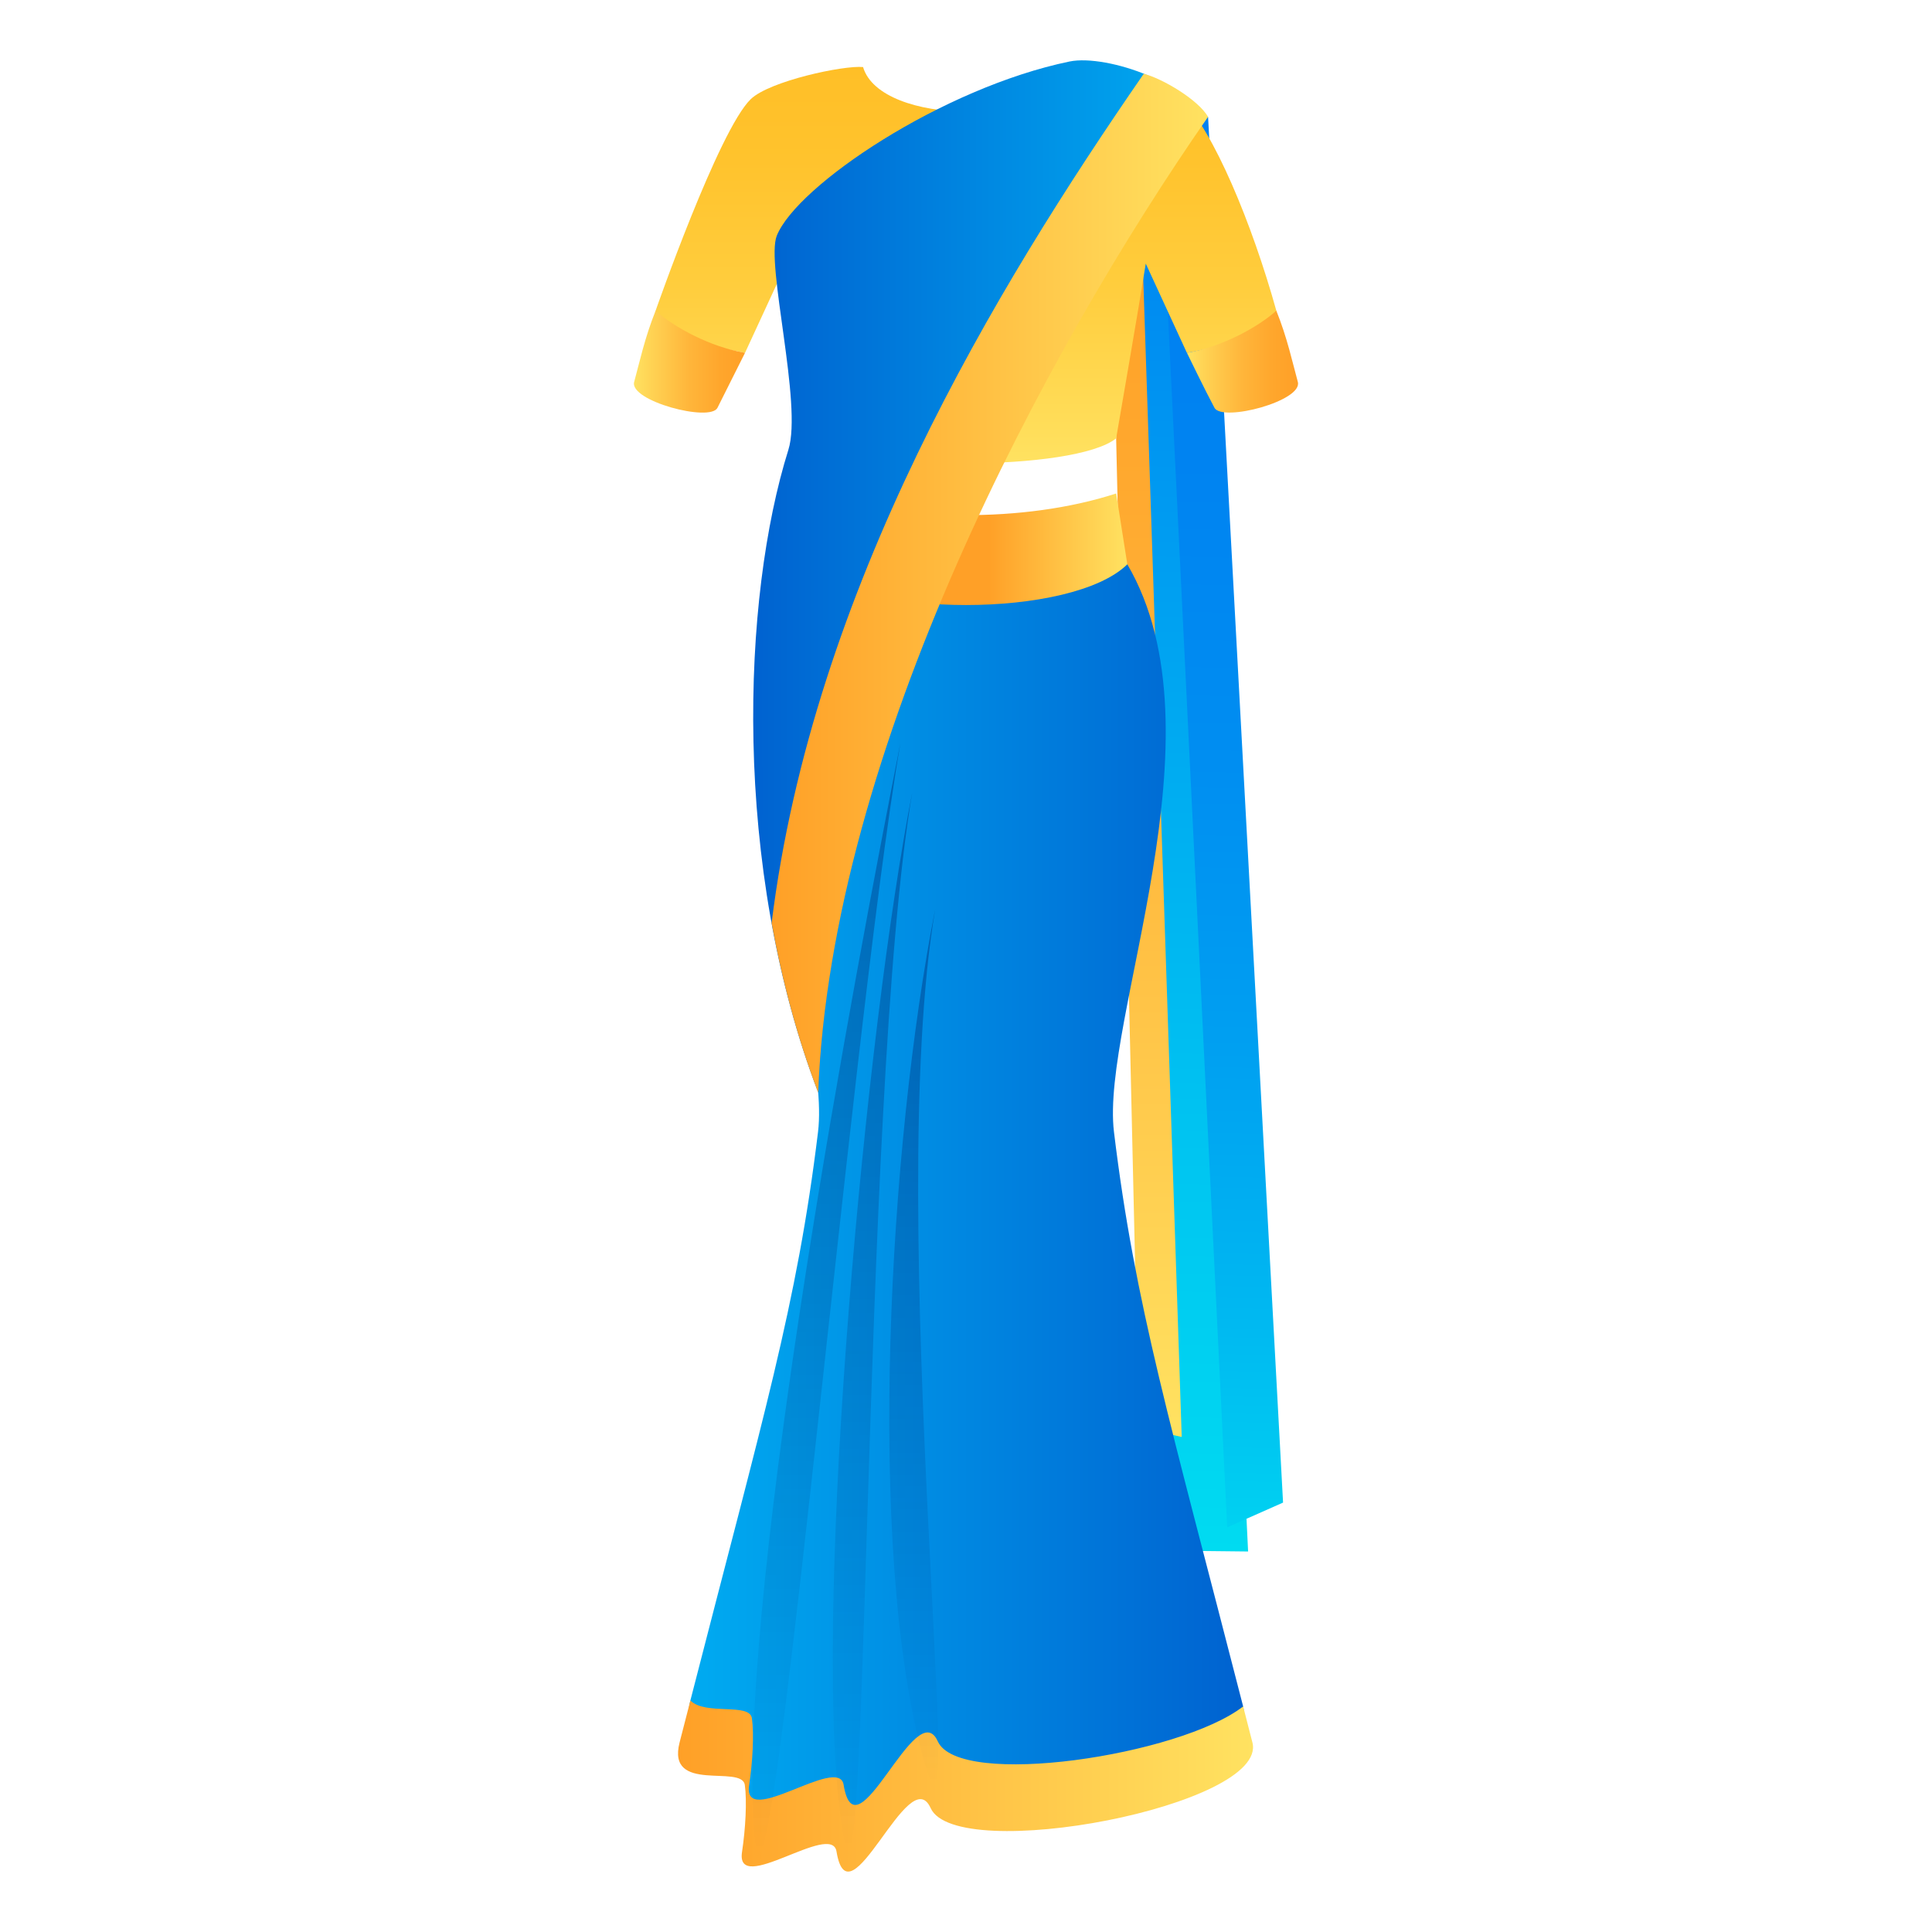 <?xml version="1.0" encoding="utf-8"?>
<!-- Generator: Adobe Illustrator 15.0.0, SVG Export Plug-In . SVG Version: 6.00 Build 0)  -->
<!DOCTYPE svg PUBLIC "-//W3C//DTD SVG 1.1//EN" "http://www.w3.org/Graphics/SVG/1.1/DTD/svg11.dtd">
<svg version="1.1" id="Layer_1" xmlns:x="http://ns.adobe.com/Extensibility/1.0/" xmlns:i="http://ns.adobe.com/AdobeIllustrator/10.0/" xmlns:graph="http://ns.adobe.com/Graphs/1.0/"
	 xmlns="http://www.w3.org/2000/svg" xmlns:xlink="http://www.w3.org/1999/xlink" xmlns:a="http://ns.adobe.com/AdobeSVGViewerExtensions/3.0/"
	 x="0px" y="0px" width="64px" height="64px" viewBox="0 0 64 64" enable-background="new 0 0 64 64" xml:space="preserve">
<linearGradient id="SVGID_1_" gradientUnits="userSpaceOnUse" x1="21.689" y1="49.69" x2="22.186" y2="1.594" gradientTransform="matrix(0.706 0.007 0.007 0.988 23.461 2.147)">
	<stop  offset="0" style="stop-color:#00DBF1"/>
	<stop  offset="0.3" style="stop-color:#00C3F1"/>
	<stop  offset="0.929" style="stop-color:#0087F1"/>
	<stop  offset="1" style="stop-color:#0080F1"/>
	<a:midPointStop  offset="0" style="stop-color:#00DBF1"/>
	<a:midPointStop  offset="0.539" style="stop-color:#00DBF1"/>
	<a:midPointStop  offset="1" style="stop-color:#0080F1"/>
</linearGradient>
<polygon fill="url(#SVGID_1_)" points="38.291,51.362 41.345,51.395 39.029,3.88 36.946,3.88 "/>
<linearGradient id="SVGID_2_" gradientUnits="userSpaceOnUse" x1="37.938" y1="47.601" x2="37.938" y2="3.859">
	<stop  offset="0" style="stop-color:#FFE261"/>
	<stop  offset="0.164" style="stop-color:#FFD253"/>
	<stop  offset="0.491" style="stop-color:#FFB63B"/>
	<stop  offset="0.78" style="stop-color:#FFA62C"/>
	<stop  offset="1" style="stop-color:#FFA027"/>
	<a:midPointStop  offset="0" style="stop-color:#FFE261"/>
	<a:midPointStop  offset="0.351" style="stop-color:#FFE261"/>
	<a:midPointStop  offset="1" style="stop-color:#FFA027"/>
</linearGradient>
<polygon fill="url(#SVGID_2_)" points="37.726,47.283 39.146,47.601 37.694,3.888 36.729,3.859 "/>
<linearGradient id="SVGID_3_" gradientUnits="userSpaceOnUse" x1="23.526" y1="48.872" x2="24.015" y2="1.577" gradientTransform="matrix(0.706 0.007 0.007 0.988 23.461 2.147)">
	<stop  offset="0" style="stop-color:#00D1F1"/>
	<stop  offset="0.144" style="stop-color:#00B9F1"/>
	<stop  offset="0.338" style="stop-color:#00A0F1"/>
	<stop  offset="0.541" style="stop-color:#008EF1"/>
	<stop  offset="0.756" style="stop-color:#0083F1"/>
	<stop  offset="1" style="stop-color:#0080F1"/>
	<a:midPointStop  offset="0" style="stop-color:#00D1F1"/>
	<a:midPointStop  offset="0.267" style="stop-color:#00D1F1"/>
	<a:midPointStop  offset="1" style="stop-color:#0080F1"/>
</linearGradient>
<polygon fill="url(#SVGID_3_)" points="40.652,50.595 42.503,49.775 40.019,3.87 38.37,3.87 "/>
<linearGradient id="SVGID_4_" gradientUnits="userSpaceOnUse" x1="22.811" y1="39.775" x2="41.202" y2="39.775">
	<stop  offset="0" style="stop-color:#00ABF1"/>
	<stop  offset="0.15" style="stop-color:#00A0EC"/>
	<stop  offset="1" style="stop-color:#0062D0"/>
	<a:midPointStop  offset="0" style="stop-color:#00ABF1"/>
	<a:midPointStop  offset="0.485" style="stop-color:#00ABF1"/>
	<a:midPointStop  offset="1" style="stop-color:#0062D0"/>
</linearGradient>
<path fill="url(#SVGID_4_)" d="M41.181,56.528c-2.422-9.439-3.583-13.293-4.279-19.029c-0.451-3.697,3.732-13.188,0.442-18.805
	c-0.46-0.788-10.228-0.787-10.687,0c-3.293,5.616,0.893,15.108,0.441,18.805c-0.698,5.735-1.807,9.395-4.229,18.834
	c-0.437,1.705,1.73,1.702,1.828,2.395c0.074,0.531,0.137,1.53,0.021,2.292c-0.227,1.479,2.829-1.425,2.992-0.417
	c0.414,2.523,2.461-2.83,3.184-1.229C31.749,61.262,41.719,58.625,41.181,56.528z"/>
<linearGradient id="SVGID_5_" gradientUnits="userSpaceOnUse" x1="22.46" y1="59.166" x2="41.508" y2="59.166">
	<stop  offset="0" style="stop-color:#FFA027"/>
	<stop  offset="1" style="stop-color:#FFE261"/>
	<a:midPointStop  offset="0" style="stop-color:#FFA027"/>
	<a:midPointStop  offset="0.5" style="stop-color:#FFA027"/>
	<a:midPointStop  offset="1" style="stop-color:#FFE261"/>
</linearGradient>
<path fill="url(#SVGID_5_)" d="M41.181,56.528c-2.098,1.627-9.404,2.731-10.116,1.156c-0.723-1.6-2.707,3.963-3.119,1.439
	c-0.164-1.009-3.355,1.491-3.13,0.014c0.116-0.763,0.166-1.685,0.092-2.217c-0.073-0.526-1.534-0.084-2.038-0.588
	c-0.117,0.455-0.234,0.913-0.358,1.39c-0.437,1.705,2.063,0.716,2.161,1.408c0.074,0.531,0.023,1.454-0.092,2.216
	c-0.227,1.479,2.965-1.021,3.129-0.014c0.414,2.523,2.396-3.039,3.118-1.438c0.853,1.889,11.199-0.075,10.66-2.172
	C41.382,57.313,41.282,56.922,41.181,56.528z"/>
<linearGradient id="SVGID_6_" gradientUnits="userSpaceOnUse" x1="27.377" y1="61.386" x2="27.377" y2="24.615">
	<stop  offset="0" style="stop-color:#000042;stop-opacity:0"/>
	<stop  offset="1" style="stop-color:#000042;stop-opacity:0.61"/>
	<a:midPointStop  offset="0" style="stop-color:#000042;stop-opacity:0"/>
	<a:midPointStop  offset="0.473" style="stop-color:#000042;stop-opacity:0"/>
	<a:midPointStop  offset="1" style="stop-color:#000042;stop-opacity:0.61"/>
</linearGradient>
<path opacity="0.5" fill="url(#SVGID_6_)" d="M29.827,24.615c-1.535,7.785-5.226,27.362-4.877,35.509
	C25.299,68.271,28.093,34.691,29.827,24.615z"/>
<linearGradient id="SVGID_7_" gradientUnits="userSpaceOnUse" x1="28.904" y1="61.288" x2="28.904" y2="26.252">
	<stop  offset="0" style="stop-color:#000042;stop-opacity:0"/>
	<stop  offset="1" style="stop-color:#000042;stop-opacity:0.61"/>
	<a:midPointStop  offset="0" style="stop-color:#000042;stop-opacity:0"/>
	<a:midPointStop  offset="0.473" style="stop-color:#000042;stop-opacity:0"/>
	<a:midPointStop  offset="1" style="stop-color:#000042;stop-opacity:0.61"/>
</linearGradient>
<path opacity="0.5" fill="url(#SVGID_7_)" d="M30.22,26.251c-1.536,7.786-3.269,26.634-2.401,33.727
	C28.808,68.081,28.488,36.328,30.22,26.251z"/>
<linearGradient id="SVGID_8_" gradientUnits="userSpaceOnUse" x1="30.268" y1="59.128" x2="30.268" y2="30.108">
	<stop  offset="0" style="stop-color:#000042;stop-opacity:0"/>
	<stop  offset="1" style="stop-color:#000042;stop-opacity:0.61"/>
	<a:midPointStop  offset="0" style="stop-color:#000042;stop-opacity:0"/>
	<a:midPointStop  offset="0.473" style="stop-color:#000042;stop-opacity:0"/>
	<a:midPointStop  offset="1" style="stop-color:#000042;stop-opacity:0.61"/>
</linearGradient>
<path opacity="0.5" fill="url(#SVGID_8_)" d="M30.982,30.108c-1.536,7.785-2.294,21.167-0.409,28.088
	C32.191,64.128,29.25,40.185,30.982,30.108z"/>
<linearGradient id="SVGID_9_" gradientUnits="userSpaceOnUse" x1="26.657" y1="18.194" x2="37.344" y2="18.194">
	<stop  offset="0.57" style="stop-color:#FFA027"/>
	<stop  offset="1" style="stop-color:#FFE261"/>
	<a:midPointStop  offset="0.57" style="stop-color:#FFA027"/>
	<a:midPointStop  offset="0.5" style="stop-color:#FFA027"/>
	<a:midPointStop  offset="1" style="stop-color:#FFE261"/>
</linearGradient>
<path fill="url(#SVGID_9_)" d="M37.344,18.694c-1.831,1.798-8.856,1.798-10.687,0l0.369-2.347c2.801,0.915,6.877,0.998,9.949,0
	L37.344,18.694z"/>
<linearGradient id="SVGID_10_" gradientUnits="userSpaceOnUse" x1="32" y1="15.349" x2="32" y2="2.216">
	<stop  offset="0" style="stop-color:#FFE261"/>
	<stop  offset="0.093" style="stop-color:#FFDD59"/>
	<stop  offset="0.448" style="stop-color:#FFCD3D"/>
	<stop  offset="0.762" style="stop-color:#FFC32D"/>
	<stop  offset="1" style="stop-color:#FFBF27"/>
	<a:midPointStop  offset="0" style="stop-color:#FFE261"/>
	<a:midPointStop  offset="0.351" style="stop-color:#FFE261"/>
	<a:midPointStop  offset="1" style="stop-color:#FFBF27"/>
</linearGradient>
<path fill="url(#SVGID_10_)" d="M42.28,10.292c-0.797-2.864-2.084-5.978-3.149-7.007c-0.62-0.601-3.078-1.127-3.722-1.064
	c-0.578,1.964-6.242,1.964-6.819,0c-0.645-0.063-3.103,0.464-3.721,1.064c-1.064,1.029-3.151,7.007-3.151,7.007
	c-0.237,0.852,2.962,1.396,2.962,1.396l1.365-2.956c0.2,1.291,0.98,5.789,0.98,5.789c1.365,1.096,8.569,1.109,9.949,0
	c0,0,0.778-4.498,0.981-5.789l1.362,2.956C39.318,11.689,42.517,11.144,42.28,10.292z"/>
<linearGradient id="SVGID_11_" gradientUnits="userSpaceOnUse" x1="24.95" y1="19.096" x2="39.688" y2="19.096">
	<stop  offset="0" style="stop-color:#0062D0"/>
	<stop  offset="0.85" style="stop-color:#00A0EC"/>
	<stop  offset="1" style="stop-color:#00ABF1"/>
	<a:midPointStop  offset="0" style="stop-color:#0062D0"/>
	<a:midPointStop  offset="0.515" style="stop-color:#0062D0"/>
	<a:midPointStop  offset="1" style="stop-color:#00ABF1"/>
</linearGradient>
<path fill="url(#SVGID_11_)" d="M39.688,4.089c-5.413,7.784-12.153,20.753-12.584,32.103c-2.867-7.5-2.523-16.408-0.988-21.291
	c0.474-1.505-0.758-6.167-0.384-7.093c0.671-1.667,5.48-4.898,9.7-5.771C36.671,1.783,39.689,2.834,39.688,4.089z"/>
<linearGradient id="SVGID_12_" gradientUnits="userSpaceOnUse" x1="25.561" y1="19.318" x2="40.019" y2="19.318">
	<stop  offset="0" style="stop-color:#FFA027"/>
	<stop  offset="1" style="stop-color:#FFE261"/>
	<a:midPointStop  offset="0" style="stop-color:#FFA027"/>
	<a:midPointStop  offset="0.5" style="stop-color:#FFA027"/>
	<a:midPointStop  offset="1" style="stop-color:#FFE261"/>
</linearGradient>
<path fill="url(#SVGID_12_)" d="M40.019,3.87c-0.33-0.569-1.511-1.269-2.131-1.426c-4.929,7.134-10.955,17.063-12.327,28.13
	c0.346,1.904,0.849,3.802,1.543,5.619C27.536,24.842,34.604,11.655,40.019,3.87z"/>
<linearGradient id="SVGID_13_" gradientUnits="userSpaceOnUse" x1="21" y1="11.981" x2="24.68" y2="11.981">
	<stop  offset="0" style="stop-color:#FFE261"/>
	<stop  offset="0.164" style="stop-color:#FFD253"/>
	<stop  offset="0.491" style="stop-color:#FFB63B"/>
	<stop  offset="0.78" style="stop-color:#FFA62C"/>
	<stop  offset="1" style="stop-color:#FFA027"/>
	<a:midPointStop  offset="0" style="stop-color:#FFE261"/>
	<a:midPointStop  offset="0.351" style="stop-color:#FFE261"/>
	<a:midPointStop  offset="1" style="stop-color:#FFA027"/>
</linearGradient>
<path fill="url(#SVGID_13_)" d="M21.718,10.292c-0.361,0.898-0.536,1.721-0.71,2.359c-0.174,0.63,2.517,1.341,2.759,0.858
	c0.206-0.41,0.913-1.821,0.913-1.821C23.525,11.49,22.342,10.849,21.718,10.292z"/>
<linearGradient id="SVGID_14_" gradientUnits="userSpaceOnUse" x1="39.318" y1="11.98" x2="43" y2="11.98">
	<stop  offset="0" style="stop-color:#FFE261"/>
	<stop  offset="0.164" style="stop-color:#FFD253"/>
	<stop  offset="0.491" style="stop-color:#FFB63B"/>
	<stop  offset="0.78" style="stop-color:#FFA62C"/>
	<stop  offset="1" style="stop-color:#FFA027"/>
	<a:midPointStop  offset="0" style="stop-color:#FFE261"/>
	<a:midPointStop  offset="0.351" style="stop-color:#FFE261"/>
	<a:midPointStop  offset="1" style="stop-color:#FFA027"/>
</linearGradient>
<path fill="url(#SVGID_14_)" d="M42.28,10.292c0.362,0.898,0.537,1.721,0.712,2.359c0.173,0.63-2.503,1.338-2.761,0.858
	c-0.288-0.535-0.913-1.821-0.913-1.821C40.476,11.49,41.657,10.849,42.28,10.292z"/>
</svg>
